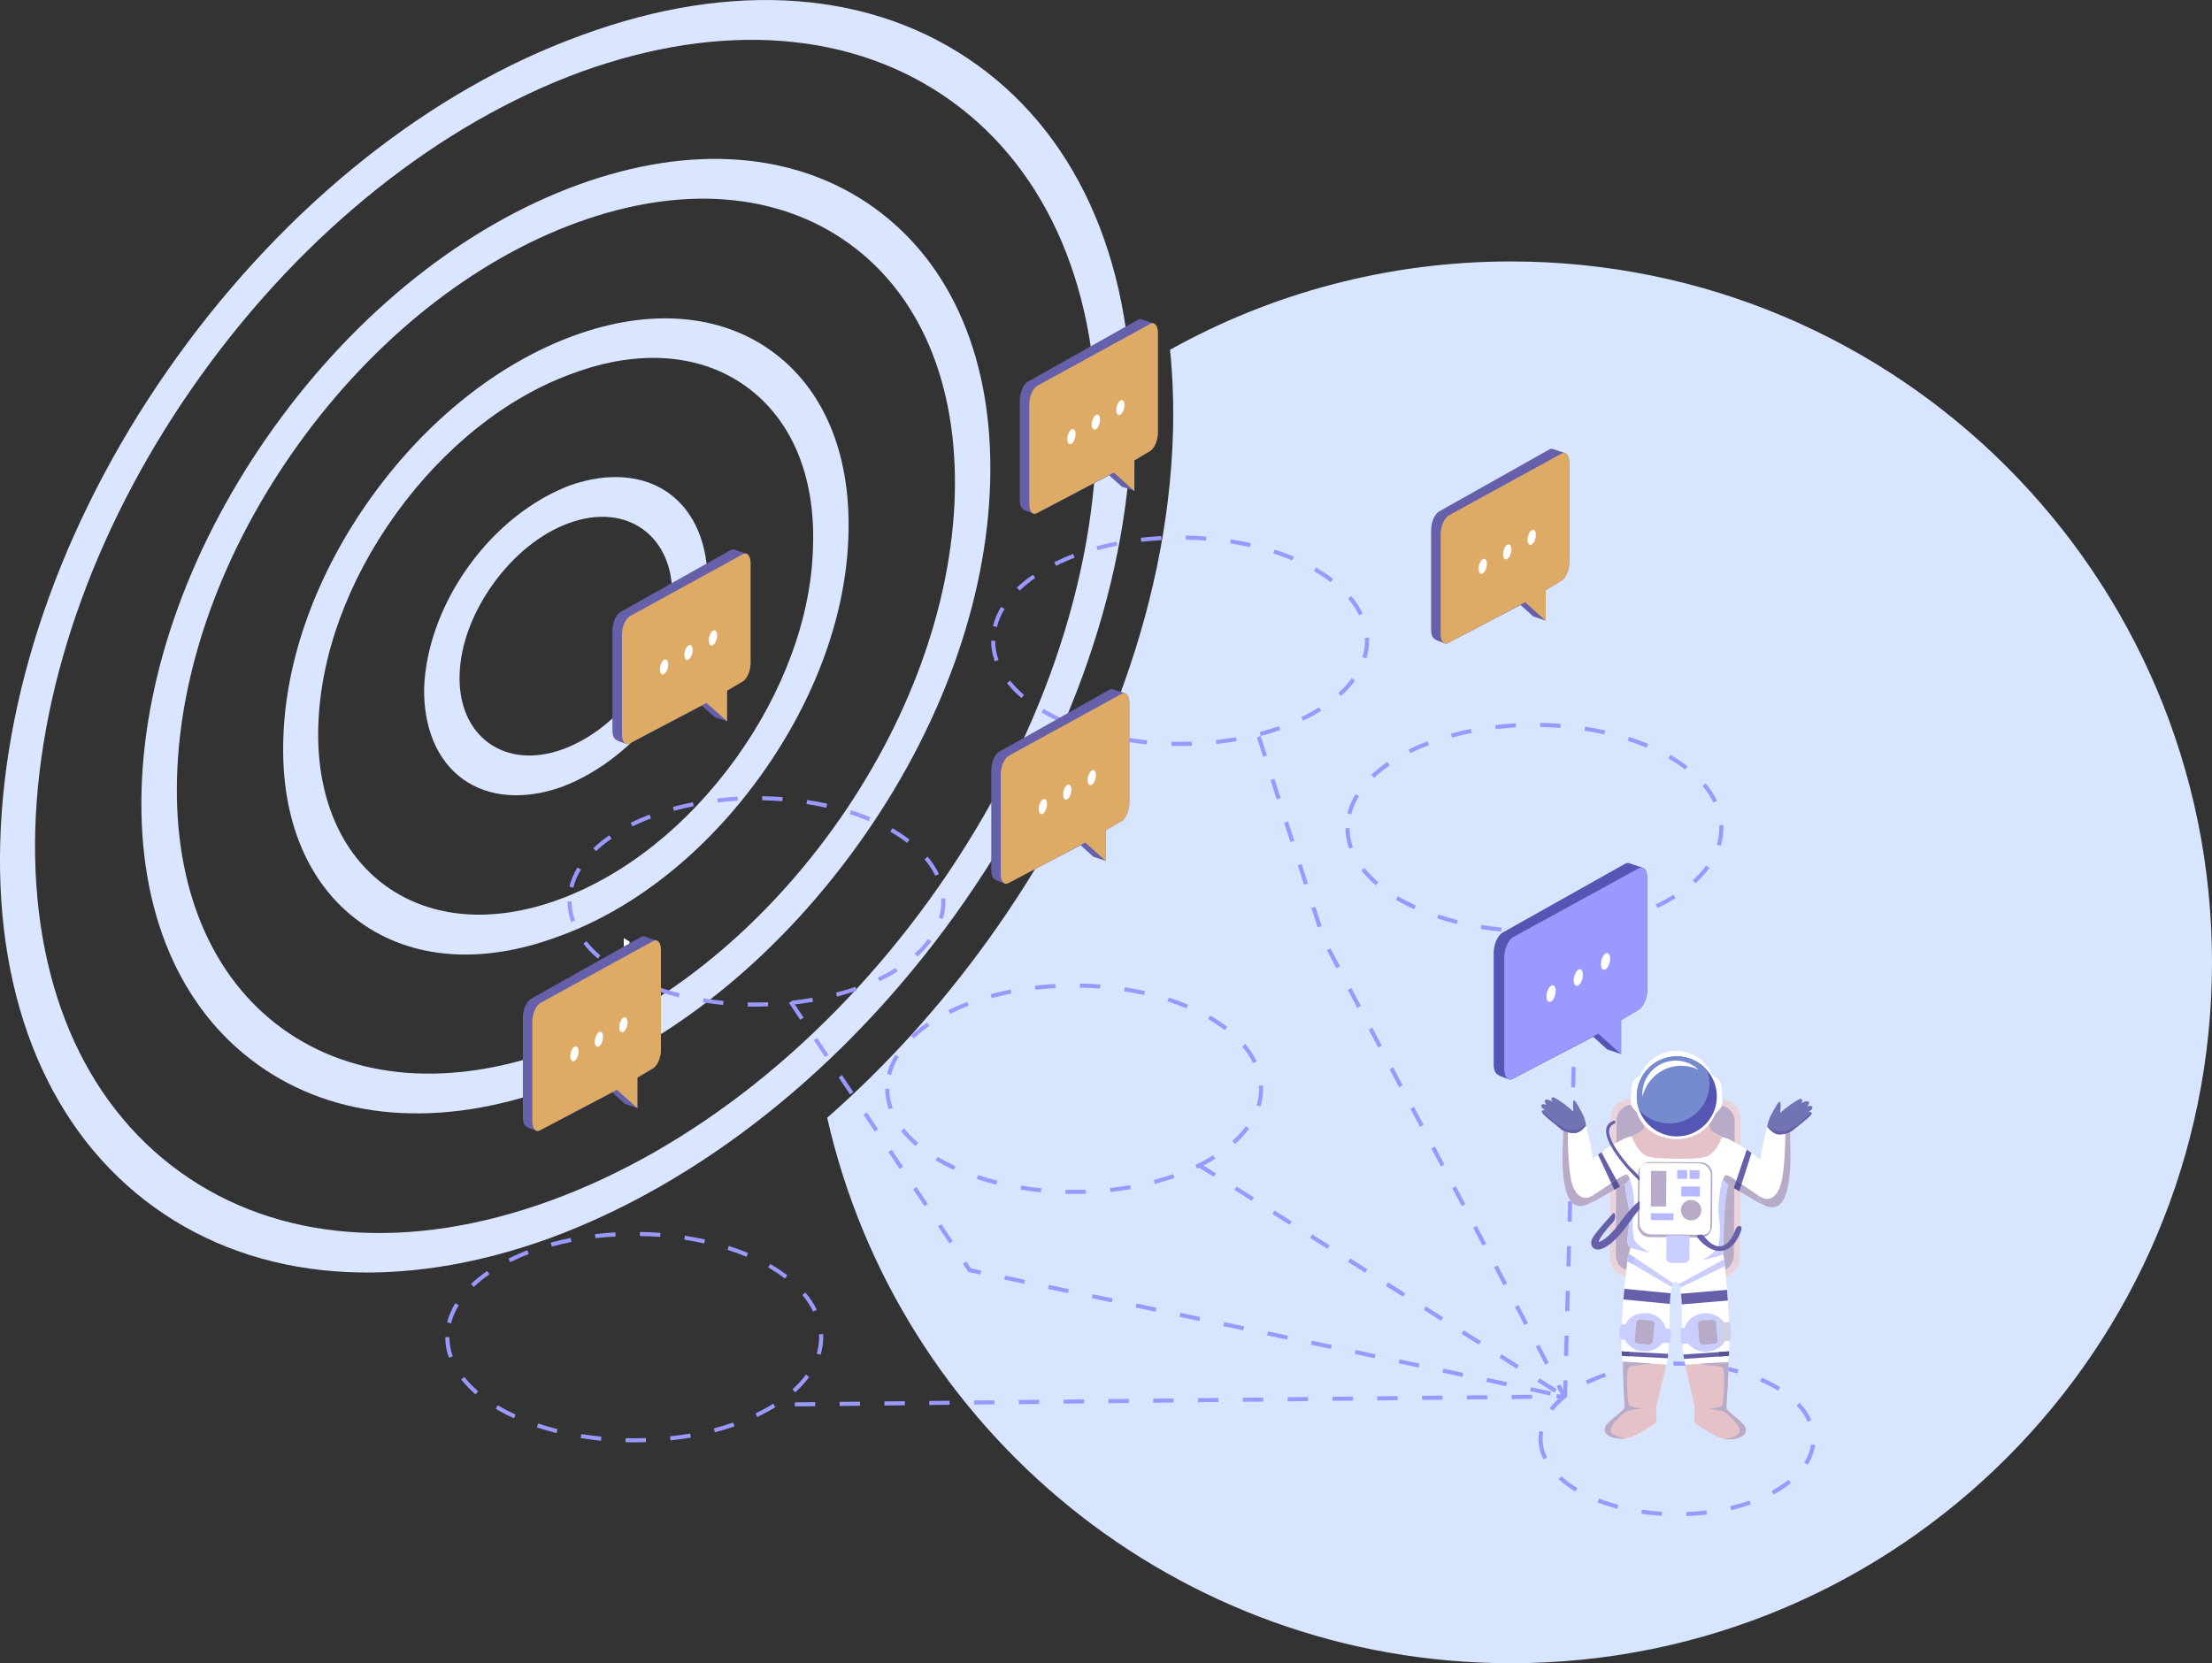 <?xml version="1.0" encoding="UTF-8"?>
<!DOCTYPE svg PUBLIC "-//W3C//DTD SVG 1.1//EN" "http://www.w3.org/Graphics/SVG/1.1/DTD/svg11.dtd">
<!-- Creator: CorelDRAW X7 -->
<svg xmlns="http://www.w3.org/2000/svg" xml:space="preserve" width="100%" height="100%" version="1.1" style="shape-rendering:geometricPrecision; text-rendering:geometricPrecision; image-rendering:optimizeQuality; fill-rule:evenodd; clip-rule:evenodd"
viewBox="0 0 30129 22660"
 xmlns:xlink="http://www.w3.org/1999/xlink">
 <rect x="0" y="0" width="30129" height="22660" fill="#333333" stroke="none"/>
 <defs>
  <style type="text/css">
   <![CDATA[
    .fil10 {fill:#B8ABC7}
    .fil12 {fill:#6560A9}
    .fil19 {fill:#575197}
    .fil15 {fill:#5556B3}
    .fil21 {fill:#7173B3}
    .fil16 {fill:#758BCE}
    .fil17 {fill:#B6B9FF}
    .fil20 {fill:#BDC0FF}
    .fil13 {fill:#CACEFF}
    .fil18 {fill:#CFD0E4}
    .fil0 {fill:#D7E5FF}
    .fil1 {fill:#DAE6FF}
    .fil14 {fill:#E5C2C8}
    .fil9 {fill:#EAD2DA}
    .fil8 {fill:#ECECFF}
    .fil11 {fill:white}
    .fil5 {fill:#DEAB67;fill-rule:nonzero}
    .fil4 {fill:#6560A9;fill-rule:nonzero}
    .fil6 {fill:#5556B3;fill-rule:nonzero}
    .fil2 {fill:#9999FF;fill-rule:nonzero}
    .fil7 {fill:#ECECFF;fill-rule:nonzero}
    .fil3 {fill:white;fill-rule:nonzero}
   ]]>
  </style>
 </defs>
 <g id="Layer_x0020_1">
  <g id="_2565951751936">
   <path class="fil0" d="M20580 3562c5274,0 9549,4275 9549,9549 0,5274 -4275,9549 -9549,9549 -4546,0 -8350,-3177 -9313,-7432 825,-723 1562,-1548 2190,-2420 1436,-1993 2453,-4449 2520,-6927 10,-372 -3,-746 -40,-1116 1374,-766 2958,-1203 4643,-1203z"/>
   <g>
    <g>
     <g id="_2186930193504">
      <path class="fil1" d="M13312 886c-1412,-1017 -3325,-1165 -5383,-409 -2057,743 -4016,2303 -5512,4379 -1496,2077 -2354,4430 -2414,6625 -59,2183 688,3951 2100,4968 1412,1017 3326,1165 5383,421 2057,-756 4017,-2315 5513,-4392 1496,-2077 2354,-4429 2413,-6612 59,-2195 -687,-3963 -2100,-4980zm-5812 15471c-1931,704 -3725,563 -5049,-391 -1324,-954 -2026,-2611 -1971,-4665 62,-2050 868,-4257 2271,-6204 1402,-1948 3240,-3412 5165,-4119 1924,-695 3718,-555 5043,399 1324,954 2026,2611 1976,4656 -55,2054 -862,4261 -2264,6209 -1403,1947 -3241,3411 -5171,4115z"/>
      <path class="fil1" d="M11910 2833c-1061,-764 -2491,-878 -4036,-315 -1544,563 -3010,1732 -4133,3292 -1123,1560 -1768,3320 -1813,4963 -44,1644 517,2964 1578,3728 1060,764 2491,878 4035,315 1545,-562 3010,-1732 4134,-3292 1123,-1559 1768,-3320 1812,-4963 45,-1643 -517,-2964 -1577,-3728zm-4355 11470c-1411,514 -2729,416 -3702,-284 -972,-701 -1483,-1919 -1442,-3421 40,-1502 628,-3121 1658,-4552 1030,-1430 2380,-2500 3791,-3014 1412,-515 2729,-417 3702,284 973,700 1483,1919 1443,3421 -41,1502 -628,3121 -1658,4551 -1031,1431 -2380,2500 -3792,3015z"/>
      <path class="fil1" d="M10507 4781c-703,-507 -1663,-583 -2688,-209 -1026,374 -2003,1149 -2754,2192 -751,1043 -1177,2215 -1206,3306 -36,1100 340,1986 1043,2492 709,511 1663,583 2695,200 1032,-369 2008,-1144 2759,-2187 751,-1043 1177,-2215 1201,-3310 29,-1092 -341,-1974 -1050,-2484zm-2902 7477c-893,325 -1728,260 -2349,-187 -615,-443 -947,-1218 -921,-2168 26,-963 400,-1989 1058,-2903 652,-905 1513,-1593 2412,-1914 899,-334 1739,-266 2354,177 622,448 947,1219 915,2177 -20,955 -400,1989 -1052,2894 -658,914 -1512,1594 -2417,1924z"/>
      <path class="fil1" d="M9111 6720c-352,-254 -835,-287 -1348,-107 -513,194 -1007,583 -1379,1100 -373,517 -586,1110 -607,1658 -9,543 177,991 528,1244 352,253 835,287 1347,106 513,-193 1008,-583 1380,-1100 372,-517 586,-1109 606,-1657 9,-544 -176,-991 -527,-1244zm-1445 3488c-386,140 -743,105 -1007,-84 -264,-190 -410,-518 -399,-929 11,-411 178,-853 458,-1241 279,-388 645,-687 1031,-827 387,-141 744,-106 1008,84 263,190 410,518 399,929 -11,410 -179,853 -458,1240 -273,392 -646,687 -1032,828z"/>
     </g>
    </g>
    <path class="fil2" d="M23069 18613l4 -55c-91,-6 -186,-9 -279,-8l0 56c92,-2 185,1 275,7zm-875 57c88,-18 179,-33 271,-43l-6 -55c-94,10 -187,25 -277,44l12 54zm1471 42l15 -53c-88,-25 -180,-45 -274,-61l-9 54c92,16 182,36 268,60zm-2042 148c78,-38 164,-73 253,-104l-18 -52c-91,31 -179,67 -260,106l25 50zm2595 86l29 -47c-76,-47 -160,-91 -250,-129l-22 51c88,37 169,80 243,125zm-3066 274c51,-66 116,-130 192,-189l-34 -44c-80,62 -148,129 -202,200l44 33zm3470 149l50 -22c-36,-82 -90,-161 -160,-236l-41 38c66,70 117,144 151,220zm-3600 514l50 -24c-40,-83 -61,-169 -61,-255 0,-32 3,-65 9,-97l-55 -9c-6,35 -9,71 -9,106 0,95 22,189 66,279zm3600 72c55,-87 88,-177 101,-269l-55 -7c-12,84 -43,167 -93,246l47 30zm-3165 366l29 -47c-82,-50 -156,-104 -218,-162l-38 41c66,60 142,117 227,168zm2700 40c87,-47 167,-99 236,-155l-35 -43c-66,53 -143,104 -227,149l26 49zm-2130 195l15 -54c-91,-24 -179,-53 -261,-85l-20 52c84,33 174,62 266,87zm1553 19c93,-22 183,-49 269,-79l-19 -52c-83,30 -172,55 -263,77l13 54zm-945 77l3 -55c-92,-6 -184,-16 -273,-29l-9 55c91,14 185,23 279,29zm335 4c94,-4 188,-11 279,-22l-7 -55c-89,11 -181,18 -274,21l2 56z"/>
    <path class="fil2" d="M14983 13468l5 -55c-92,-7 -186,-12 -279,-13l-1 55c92,2 185,6 275,13zm-880 17c90,-11 183,-19 274,-24l-3 -55c-93,5 -186,13 -278,24l7 55zm1480 72l12 -54c-89,-20 -181,-38 -274,-52l-9 55c92,14 183,31 271,51zm-2075 42c87,-23 177,-45 268,-63l-11 -54c-92,18 -184,40 -272,64l15 53zm2652 139l21 -51c-84,-35 -172,-68 -262,-97l-17 53c89,29 175,61 258,95zm-3218 74c80,-40 164,-77 252,-110l-20 -52c-89,34 -175,72 -256,112l24 50zm3741 223l34 -44c-71,-55 -150,-107 -234,-155l-28 48c82,47 159,98 228,151zm-4237 114c63,-60 134,-118 213,-172l-32 -45c-81,55 -154,115 -219,176l38 41zm4621 335l50 -23c-38,-82 -91,-161 -155,-238l-42 36c61,73 111,148 147,225zm-4931 162c21,-84 56,-167 105,-247l-48 -28c-51,84 -89,172 -111,261l54 14zm5033 428c23,-79 36,-160 36,-241 0,-14 -1,-29 -2,-43l-55 3c1,13 1,26 1,40 0,75 -11,151 -33,225l53 16zm-5063 39l53 -18c-31,-86 -46,-174 -46,-262l-56 0c0,94 17,188 49,280zm4718 472c73,-66 137,-136 190,-208l-45 -33c-50,69 -112,136 -183,200l38 41zm-4355 27l37 -42c-73,-62 -136,-127 -189,-195l-44 35c55,70 121,138 196,202zm3838 310c87,-42 170,-87 246,-135l-29 -47c-75,47 -156,91 -241,131l24 51zm-3315 17l23 -50c-86,-40 -168,-83 -243,-128l-28 48c77,46 160,90 248,130zm2737 191c91,-24 181,-51 267,-81l-18 -53c-85,30 -173,57 -263,81l14 53zm-2157 10l14 -54c-90,-22 -179,-48 -264,-77l-18 53c86,29 177,55 268,78zm1553 100c93,-10 186,-23 276,-39l-9 -54c-89,15 -181,28 -273,38l6 55zm-947 4l5 -55c-92,-9 -184,-21 -273,-36l-9 55c90,15 183,27 277,36zm453 22c54,0 107,-1 160,-2l-2 -56c-91,3 -184,4 -276,1l-1 56c39,1 79,1 119,1z"/>
    <path class="fil2" d="M21253 9917l4 -55c-92,-7 -185,-12 -279,-13l-1 55c93,2 185,6 276,13zm-881 17c90,-10 183,-18 275,-23l-3 -56c-93,5 -187,13 -278,24l6 55zm1480 72l12 -54c-89,-20 -182,-38 -274,-52l-9 55c92,14 183,31 271,51zm-2075 43c87,-24 177,-45 268,-63l-10 -55c-93,18 -184,40 -272,64l14 54zm2652 139l21 -52c-83,-35 -172,-67 -262,-96l-17 52c89,29 176,61 258,96zm-3217 73c79,-40 164,-77 251,-110l-19 -52c-90,34 -176,72 -257,112l25 50zm3740 223l34 -44c-71,-54 -150,-106 -234,-155l-28 48c83,47 159,98 228,151zm-4236 114c62,-60 134,-117 212,-171l-32 -46c-80,55 -154,115 -219,177l39 40zm4621 336l50 -24c-39,-82 -91,-161 -155,-237l-43 35c61,73 111,149 148,226zm-4932 161c21,-84 56,-166 105,-246l-47 -29c-52,85 -89,173 -111,262l53 13zm5033 428c24,-79 36,-160 36,-241 0,-14 0,-28 -1,-42l-56 3c1,13 1,26 1,39 0,75 -11,151 -33,225l53 16zm-5062 39l52 -18c-30,-86 -46,-174 -46,-262l-55 0c0,94 16,189 49,280zm4717 472c73,-66 137,-136 190,-208l-45 -33c-50,69 -112,136 -182,200l37 41zm-4354 28l36 -42c-72,-62 -136,-128 -189,-195l-44 34c56,70 122,138 197,203zm3838 309c87,-42 169,-87 246,-135l-30 -47c-74,47 -155,91 -240,132l24 50zm-3316 17l23 -50c-86,-40 -167,-83 -243,-128l-28 48c77,46 160,90 248,130zm2737 191c92,-24 182,-51 268,-81l-18 -52c-85,29 -174,56 -264,80l14 53zm-2156 10l13 -53c-90,-23 -179,-49 -264,-77l-17 52c86,29 176,55 268,78zm1552 100c94,-10 187,-23 277,-39l-10 -54c-89,15 -180,28 -273,38l6 55zm-947 4l5 -55c-92,-9 -184,-21 -273,-36l-9 55c90,15 184,27 277,36zm453 22c54,0 107,0 160,-2l-2 -56c-91,3 -184,4 -275,2l-2 55c40,1 79,1 119,1z"/>
    <path class="fil2" d="M8992 16852l4 -55c-92,-7 -186,-11 -279,-13l-1 56c92,1 185,5 276,12zm-881 17c90,-10 183,-18 274,-23l-3 -56c-93,5 -186,13 -278,24l7 55zm1480 72l12 -54c-89,-20 -181,-37 -274,-52l-9 55c92,14 183,31 271,51zm-2075 43c87,-24 177,-45 268,-63l-11 -55c-92,18 -184,40 -272,64l15 54zm2652 139l21 -51c-84,-36 -172,-68 -262,-97l-17 53c89,28 175,60 258,95zm-3218 73c80,-40 164,-77 252,-110l-20 -52c-89,34 -175,72 -256,112l24 50zm3741 223l34 -43c-71,-55 -150,-107 -234,-156l-28 48c82,47 159,98 228,151zm-4237 114c63,-60 134,-117 213,-171l-32 -46c-81,56 -154,115 -219,177l38 40zm4621 336l51 -24c-39,-81 -92,-161 -156,-237l-42 35c61,73 111,149 147,226zm-4931 161c21,-83 56,-166 105,-246l-48 -29c-51,85 -89,173 -111,262l54 13zm5033 428c24,-79 36,-160 36,-241 0,-14 -1,-28 -1,-42l-56 3c1,13 1,26 1,39 0,75 -11,151 -33,225l53 16zm-5063 40l53 -19c-31,-86 -46,-174 -46,-262l-56 0c0,94 17,189 49,281zm4718 472c73,-67 137,-137 190,-209l-45 -33c-50,69 -112,136 -183,200l38 42zm-4355 27l37 -42c-73,-62 -136,-128 -189,-195l-44 34c56,70 122,138 196,203zm3838 309c87,-42 170,-87 246,-134l-29 -48c-74,47 -155,91 -240,132l23 50zm-3315 17l23 -50c-86,-40 -168,-83 -243,-128l-28 48c77,46 160,90 248,130zm2737 191c91,-23 181,-51 268,-81l-19 -52c-85,29 -173,56 -263,80l14 53zm-2156 11l13 -54c-90,-23 -179,-49 -264,-77l-18 52c87,29 177,56 269,79zm1552 99c93,-10 186,-23 277,-38l-10 -55c-89,15 -181,28 -273,38l6 55zm-947 5l5 -56c-92,-9 -184,-21 -273,-35l-9 54c90,15 183,27 277,37zm453 22c54,0 107,-1 160,-3l-2 -56c-91,4 -184,4 -276,2l-1 55c39,1 79,2 119,2z"/>
    <path class="fil2" d="M10656 10916l4 -56c-91,-7 -185,-11 -278,-12l-1 55c92,2 185,6 275,13zm-881 17c91,-11 183,-19 275,-24l-3 -55c-93,5 -187,13 -278,24l6 55zm1480 72l12 -55c-89,-20 -181,-37 -274,-51l-8 55c91,14 182,31 270,51zm-2075 42c87,-24 178,-45 269,-63l-11 -54c-93,18 -184,40 -272,64l14 53zm2652 139l22 -51c-84,-35 -172,-68 -263,-97l-17 53c89,29 176,61 258,95zm-3217 73c79,-39 164,-76 252,-110l-20 -51c-90,34 -176,71 -257,112l25 49zm3740 224l34 -44c-71,-54 -149,-107 -234,-155l-28 48c83,47 159,98 228,151zm-4236 113c62,-59 134,-117 212,-171l-32 -45c-80,55 -154,115 -219,176l39 40zm4621 336l50 -24c-39,-81 -91,-161 -155,-237l-43 36c61,72 111,148 148,225zm-4931 162c20,-84 56,-167 104,-247l-47 -29c-52,85 -89,173 -111,262l54 14zm5032 427c24,-79 36,-160 36,-240 0,-15 0,-29 -1,-43l-55 3c0,13 1,26 1,40 0,75 -12,151 -34,224l53 16zm-5062 40l52 -18c-30,-86 -46,-174 -46,-262l-55 0c0,94 16,188 49,280zm4717 472c74,-66 138,-137 190,-209l-44 -32c-51,69 -112,136 -183,200l37 41zm-4354 27l36 -42c-72,-62 -136,-127 -189,-195l-43 34c55,71 121,139 196,203zm3838 309c87,-41 170,-86 246,-134l-29 -47c-75,47 -156,91 -241,131l24 50zm-3316 18l23 -51c-85,-39 -167,-82 -242,-127l-29 47c77,47 160,91 248,131zm2737 191c92,-24 182,-51 268,-81l-18 -53c-85,30 -174,57 -264,80l14 54zm-2156 10l14 -54c-91,-22 -180,-48 -265,-77l-17 53c86,29 176,55 268,78zm1553 100c93,-10 186,-23 276,-39l-10 -55c-88,16 -180,29 -272,39l6 55zm-948 4l5 -55c-92,-9 -184,-21 -273,-36l-9 55c91,15 184,27 277,36zm453 22c54,0 107,-1 160,-3l-1 -55c-92,3 -185,3 -276,1l-2 56c40,1 79,1 119,1z"/>
    <path class="fil2" d="M16426 7365l4 -55c-91,-7 -185,-12 -278,-13l-1 55c92,2 185,6 275,13zm-881 17c91,-10 183,-18 275,-23l-3 -56c-93,5 -187,13 -278,24l6 55zm1480 72l13 -54c-90,-20 -182,-38 -275,-52l-8 55c91,14 182,31 270,51zm-2075 42c87,-23 177,-45 268,-63l-10 -54c-93,18 -184,40 -272,64l14 53zm2652 140l22 -52c-84,-35 -172,-67 -263,-96l-17 52c89,29 176,61 258,96zm-3217 73c79,-40 164,-77 252,-110l-20 -52c-90,34 -176,72 -257,112l25 50zm3740 223l34 -44c-71,-54 -150,-107 -234,-155l-28 48c83,47 159,98 228,151zm-4236 114c62,-60 134,-118 212,-172l-31 -45c-81,55 -155,115 -220,176l39 41zm4621 336l50 -24c-39,-82 -91,-161 -155,-238l-42 36c60,73 110,149 147,226zm-4931 161c20,-84 55,-166 104,-246l-47 -29c-52,84 -89,173 -111,261l54 14zm5032 428c24,-79 36,-160 36,-241 0,-14 0,-28 -1,-42l-55 2c0,14 1,27 1,40 0,75 -12,151 -34,225l53 16zm-5062 39l52 -18c-30,-86 -46,-174 -46,-262l-55 0c0,94 16,189 49,280zm4717 472c73,-66 138,-136 190,-208l-44 -33c-51,69 -112,136 -183,200l37 41zm-4354 28l36 -42c-72,-63 -136,-128 -189,-196l-43 35c55,70 121,138 196,203zm3838 309c87,-42 170,-87 246,-135l-30 -47c-74,47 -155,91 -240,132l24 50zm-3316 17l23 -50c-85,-40 -167,-83 -242,-128l-29 48c77,46 161,90 248,130zm2738 191c91,-24 181,-51 267,-81l-18 -52c-85,29 -173,56 -264,80l15 53zm-2157 10l14 -53c-91,-23 -180,-49 -265,-77l-17 52c86,29 176,55 268,78zm1552 100c93,-10 186,-23 277,-39l-10 -54c-89,15 -181,28 -273,38l6 55zm-947 4l6 -55c-92,-9 -184,-21 -274,-36l-9 55c91,15 184,27 277,36zm453 22c54,0 108,-1 160,-2l-2 -56c-91,3 -184,4 -275,1l-2 56c40,1 80,1 119,1z"/>
    <path class="fil3" d="M8496 13050l0 -269 78 46 0 268 -1 0c1,46 17,79 43,94l-78 -45c-26,-16 -42,-48 -43,-95l1 1z"/>
    <path class="fil4" d="M13998 5201l1499 -843c20,-12 38,-13 54,-7 2,1 3,1 5,2 2,0 4,1 5,2 2,0 4,1 6,2 2,0 4,1 5,1 2,1 4,1 6,2 1,1 3,1 5,2 2,0 4,1 5,2 2,0 4,1 6,1 2,1 3,2 5,2 2,1 4,1 6,2 1,1 3,1 5,2 2,0 4,1 5,2 2,0 4,1 6,1 2,1 3,2 5,2 2,1 4,1 5,2 2,1 4,1 6,2 2,0 4,1 5,2 2,0 4,1 6,1 2,1 3,2 5,2 2,1 4,1 5,2 2,1 4,1 6,2 2,0 3,1 5,2 2,0 4,1 6,1 1,1 3,1 5,2 2,1 4,1 5,2 2,0 4,1 6,2 2,0 3,1 5,2 2,0 4,1 6,1 1,1 3,1 5,2 2,1 4,1 5,2 35,10 59,58 59,130l0 1363c0,102 -48,213 -107,248l-213 126 0 418 -5 -5 0 3 -6 -5 0 3 -5 -5 0 3 -5 -5 0 3 -6 -4 0 3 -5 -5 0 3 -6 -5 0 3 -5 -5 0 3 -5 -5 0 3 -6 -4 0 3 -5 -5 0 3 -6 -5 0 3 -5 -5 0 3 -5 -5 0 3 -6 -4 0 3 -5 -5 0 3 -5 -5 0 3 -6 -5 0 3 -5 -5 0 3 -6 -4 0 3 -5 -5 0 3 -5 -5 0 3 -6 -5 0 3 -5 -5 0 3 -6 -4 0 3 -5 -5 0 3 -5 -5 0 3 -6 -5 0 3 -5 -5 0 3 -6 -4 0 3 -5 -5 0 3 -176 -158 -981 514c-19,11 -37,13 -53,6 -2,0 -4,-1 -5,-1 -2,-1 -4,-1 -6,-2 -107,-43 -172,-41 -172,-180l0 -1364c0,-102 48,-213 107,-248z"/>
    <path class="fil5" d="M14127 5257l1537 -843c59,-35 107,19 107,121l0 1363c0,102 -48,213 -107,248l-213 126 0 418 -280 -252 -1044 551c-59,36 -107,-19 -107,-120l0 -1364c0,-102 48,-213 107,-248z"/>
    <path class="fil3" d="M15204 5587c0,53 25,82 56,63 31,-18 56,-76 56,-130 0,-53 -25,-82 -56,-63 -31,18 -56,76 -56,130z"/>
    <path class="fil3" d="M14870 5784c0,54 26,82 57,64 31,-19 56,-77 56,-130 0,-54 -25,-82 -56,-64 -31,18 -57,77 -57,130z"/>
    <path class="fil3" d="M14537 5982c0,53 25,82 57,63 31,-18 56,-76 56,-130 0,-53 -25,-82 -56,-64 -32,19 -57,77 -57,131z"/>
    <path class="fil4" d="M8449 8339l1500 -843c19,-12 38,-13 53,-7 2,0 4,1 6,2 2,0 3,1 5,2 2,0 4,1 5,1 2,1 4,1 6,2 2,1 3,1 5,2 2,0 4,1 6,2 2,0 3,1 5,2 2,0 4,1 5,1 2,1 4,1 6,2 2,1 3,1 5,2 2,0 4,1 6,2 1,0 3,1 5,2 2,0 4,1 5,1 2,1 4,1 6,2 2,1 3,1 5,2 2,0 4,1 6,2 1,0 3,1 5,2 2,0 4,1 5,1 2,1 4,1 6,2 2,1 3,1 5,2 2,0 4,1 5,2 2,0 4,1 6,1 2,1 3,2 5,2 2,1 4,1 6,2 1,1 3,1 5,2 2,0 4,1 5,2 2,0 4,1 6,1 2,1 3,2 5,2 2,1 4,1 6,2 1,1 3,1 5,2 35,9 59,57 59,129l0 1364c0,102 -48,213 -107,248l-213 126 0 418 -6 -5 0 3 -5 -5 0 3 -5 -5 0 3 -6 -5 0 3 -5 -5 0 4 -6 -5 0 3 -5 -5 0 3 -5 -5 0 3 -6 -5 0 3 -5 -5 0 4 -6 -5 0 3 -5 -5 0 3 -5 -5 0 3 -6 -5 0 3 -5 -5 0 4 -5 -5 0 3 -6 -5 0 3 -5 -5 0 3 -6 -5 0 3 -5 -4 0 3 -5 -5 0 3 -6 -5 0 3 -5 -5 0 3 -6 -5 0 3 -5 -4 0 3 -5 -5 0 3 -6 -5 0 3 -5 -5 0 3 -6 -5 0 3 -5 -4 0 3 -5 -5 0 3 -176 -158 -981 513c-19,12 -38,14 -53,7 -2,0 -4,-1 -6,-1 -2,-1 -3,-2 -5,-2 -107,-43 -173,-42 -173,-180l0 -1364c0,-102 48,-213 107,-248z"/>
    <path class="fil5" d="M8579 8395l1537 -843c59,-35 107,19 107,120l0 1364c0,102 -48,213 -107,248l-213 126 0 417 -280 -251 -1044 551c-59,35 -107,-19 -107,-120l0 -1364c0,-102 48,-213 107,-248z"/>
    <path class="fil3" d="M9655 8725c0,53 25,82 56,63 32,-18 57,-76 57,-130 0,-53 -25,-82 -57,-64 -31,19 -56,77 -56,131z"/>
    <path class="fil3" d="M9322 8922c0,54 25,82 56,64 31,-19 57,-77 57,-131 0,-53 -26,-81 -57,-63 -31,18 -56,77 -56,130z"/>
    <path class="fil3" d="M8989 9120c0,53 25,82 56,63 31,-18 56,-77 56,-130 0,-54 -25,-82 -56,-64 -31,19 -56,77 -56,131z"/>
    <path class="fil4" d="M19600 6969l1500 -844c20,-11 38,-13 54,-7 1,1 3,1 5,2 2,1 3,1 5,2 2,1 4,1 6,2 1,0 3,1 5,2 2,0 4,1 5,1 2,1 4,1 6,2 2,1 3,1 5,2 2,0 4,1 6,2 1,0 3,1 5,2 2,0 4,1 5,1 2,1 4,1 6,2 2,1 3,1 5,2 2,0 4,1 6,2 1,0 3,1 5,2 2,0 4,1 5,1 2,1 4,1 6,2 2,1 3,1 5,2 2,0 4,1 5,2 2,0 4,1 6,2 2,0 3,1 5,1 2,1 4,1 6,2 1,1 3,1 5,2 2,0 4,1 5,2 2,0 4,1 6,2 2,0 3,1 5,1 2,1 4,1 6,2 1,1 3,1 5,2 2,0 4,1 5,2 2,0 4,1 6,1 2,1 3,2 5,2 35,10 59,58 59,130l0 1364c0,101 -48,212 -107,247l-213 127 0 417 -6 -5 0 3 -5 -5 0 3 -5 -5 0 3 -6 -4 0 3 -5 -5 0 3 -5 -5 0 3 -6 -5 0 3 -5 -5 0 4 -6 -5 0 3 -5 -5 0 3 -5 -5 0 3 -6 -5 0 3 -5 -5 0 4 -6 -5 0 3 -5 -5 0 3 -5 -5 0 3 -6 -5 0 3 -5 -4 0 3 -5 -5 0 3 -6 -5 0 3 -5 -5 0 3 -6 -5 0 3 -5 -4 0 3 -5 -5 0 3 -6 -5 0 3 -5 -5 0 3 -6 -5 0 3 -5 -4 0 3 -5 -5 0 3 -6 -5 0 3 -5 -5 0 3 -176 -158 -981 514c-19,11 -37,13 -53,7 -2,-1 -4,-1 -6,-2 -1,-1 -3,-1 -5,-2 -107,-43 -173,-41 -173,-180l0 -1363c0,-102 48,-213 107,-248z"/>
    <path class="fil5" d="M19730 7024l1537 -843c59,-35 107,19 107,121l0 1364c0,101 -48,212 -107,247l-213 127 0 417 -280 -252 -1044 552c-59,35 -107,-19 -107,-121l0 -1364c0,-102 48,-212 107,-248z"/>
    <path class="fil3" d="M20806 7354c0,54 26,82 57,64 31,-19 56,-77 56,-131 0,-53 -25,-82 -56,-63 -31,18 -57,77 -57,130z"/>
    <path class="fil3" d="M20473 7552c0,53 25,82 56,63 32,-18 57,-77 57,-130 0,-54 -25,-82 -57,-64 -31,19 -56,77 -56,131z"/>
    <path class="fil3" d="M20140 7749c0,53 25,82 56,64 31,-19 57,-77 57,-131 0,-53 -26,-82 -57,-63 -31,18 -56,77 -56,130z"/>
    <path class="fil4" d="M13609 10242l1499 -843c20,-12 38,-14 54,-7 1,0 3,1 5,2 2,0 4,1 5,1 2,1 4,1 6,2 2,1 3,1 5,2 2,0 4,1 5,2 2,0 4,1 6,2 2,0 4,1 5,1 2,1 4,1 6,2 2,1 3,1 5,2 2,0 4,1 5,2 2,0 4,1 6,2 2,0 3,1 5,1 2,1 4,1 6,2 1,1 3,1 5,2 2,0 4,1 5,2 2,0 4,1 6,2 2,0 3,1 5,1 2,1 4,1 6,2 1,1 3,1 5,2 2,0 4,1 5,2 2,0 4,1 6,1 2,1 3,2 5,2 2,1 4,1 5,2 2,1 4,1 6,2 2,0 3,1 5,2 2,0 4,1 6,1 1,1 3,2 5,2 2,1 4,1 5,2 2,1 4,1 6,2 2,0 3,1 5,2 35,9 59,57 59,129l0 1364c0,102 -48,213 -107,248l-213 126 0 417 -5 -5 0 3 -6 -4 0 3 -5 -5 0 3 -6 -5 0 3 -5 -5 0 3 -5 -5 0 3 -6 -4 0 3 -5 -5 0 3 -6 -5 0 3 -5 -5 0 3 -5 -5 0 3 -6 -4 0 3 -5 -5 0 3 -5 -5 0 3 -6 -5 0 3 -5 -5 0 4 -6 -5 0 3 -5 -5 0 3 -5 -5 0 3 -6 -5 0 3 -5 -4 0 3 -6 -5 0 3 -5 -5 0 3 -5 -5 0 3 -6 -5 0 3 -5 -4 0 3 -5 -5 0 3 -6 -5 0 3 -5 -5 0 3 -6 -5 0 3 -5 -4 0 3 -176 -159 -981 514c-19,12 -37,13 -53,7 -2,0 -4,-1 -6,-2 -1,0 -3,-1 -5,-2 -107,-43 -172,-41 -172,-179l0 -1364c0,-102 47,-213 107,-248z"/>
    <path class="fil5" d="M13738 10298l1537 -844c59,-35 107,19 107,121l0 1364c0,102 -48,213 -107,248l-213 126 0 417 -280 -251 -1044 551c-59,35 -107,-19 -107,-121l0 -1363c0,-102 48,-213 107,-248z"/>
    <path class="fil3" d="M14814 10627c0,54 26,82 57,64 31,-18 56,-77 56,-130 0,-54 -25,-82 -56,-64 -31,19 -57,77 -57,130z"/>
    <path class="fil3" d="M14481 10825c0,53 25,82 57,63 31,-18 56,-76 56,-130 0,-53 -25,-82 -56,-63 -32,18 -57,76 -57,130z"/>
    <path class="fil3" d="M14148 11022c0,54 25,82 56,64 31,-19 57,-77 57,-130 0,-54 -26,-82 -57,-64 -31,19 -56,77 -56,130z"/>
    <path class="fil4" d="M7229 13610l1499 -843c20,-12 38,-14 54,-7 2,0 3,1 5,1 2,1 4,2 6,2 1,1 3,1 5,2 2,1 4,1 5,2 2,0 4,1 6,2 2,0 3,1 5,1 2,1 4,2 5,2 2,1 4,1 6,2 2,1 3,1 5,2 2,0 4,1 6,2 1,0 3,1 5,1 2,1 4,2 5,2 2,1 4,1 6,2 2,1 3,1 5,2 2,0 4,1 6,2 1,0 3,1 5,1 2,1 4,2 5,2 2,1 4,1 6,2 2,1 3,1 5,2 2,0 4,1 6,2 1,0 3,1 5,1 2,1 3,2 5,2 2,1 4,1 6,2 1,1 3,1 5,2 2,0 4,1 5,2 2,0 4,1 6,1 2,1 3,1 5,2 2,1 4,1 6,2 1,0 3,1 5,2 2,0 4,1 5,2 35,9 59,57 59,129l0 1364c0,102 -48,213 -107,248l-213 126 0 417 -5 -5 0 3 -6 -4 0 3 -5 -5 0 3 -5 -5 0 3 -6 -5 0 3 -5 -5 0 3 -6 -4 0 3 -5 -5 0 3 -5 -5 0 3 -6 -5 0 3 -5 -5 0 3 -6 -4 0 3 -5 -5 0 3 -5 -5 0 3 -6 -5 0 3 -5 -5 0 3 -5 -4 0 3 -6 -5 0 3 -5 -5 0 3 -6 -5 0 3 -5 -5 0 3 -5 -4 0 3 -6 -5 0 3 -5 -5 0 3 -6 -5 0 3 -5 -5 0 3 -5 -4 0 3 -6 -5 0 3 -5 -5 0 3 -5 -5 0 3 -6 -5 0 3 -176 -158 -981 514c-19,12 -37,13 -53,7 -2,0 -4,-1 -5,-2 -2,0 -4,-1 -6,-2 -107,-43 -172,-41 -172,-179l0 -1364c0,-102 48,-213 107,-248z"/>
    <path class="fil5" d="M7358 13666l1537 -844c59,-35 107,19 107,121l0 1364c0,102 -48,213 -107,248l-213 126 0 417 -280 -251 -1044 551c-59,35 -107,-19 -107,-121l0 -1363c0,-102 48,-213 107,-248z"/>
    <path class="fil3" d="M8435 13995c0,54 25,82 56,64 31,-19 56,-77 56,-130 0,-54 -25,-82 -56,-64 -31,19 -56,77 -56,130z"/>
    <path class="fil3" d="M8101 14193c0,53 26,82 57,63 31,-18 56,-76 56,-130 0,-53 -25,-82 -56,-63 -31,18 -57,76 -57,130z"/>
    <path class="fil3" d="M7768 14390c0,54 25,82 57,64 31,-19 56,-77 56,-130 0,-54 -25,-82 -56,-64 -32,18 -57,77 -57,130z"/>
    <path class="fil2" d="M10900 13894l46 -30 -154 -231 -46 31 154 230zm338 508l46 -30 -154 -231 -46 30 154 231zm339 508l46 -31 -154 -231 -46 31 154 231zm338 508l46 -31 -154 -231 -46 31 154 231zm339 508l46 -31 -154 -231 -46 31 154 231zm4279 108l30 -47 -219 -138 -30 47 219 138zm516 327l29 -47 -234 -148 -30 46 235 149zm-4457 72l46 -30 -154 -231 -46 31 154 230zm4972 254l30 -46 -234 -149 -30 47 234 148zm-4633 254l46 -31 -154 -230 -46 30 154 231zm5149 73l30 -47 -235 -148 -30 47 235 148zm515 326l30 -46 -234 -149 -30 47 234 148zm-5243 24l12 -54 -141 -30 -61 -93 -47 31 75 112 162 34zm597 127l12 -54 -272 -58 -11 54 271 58zm597 127l12 -55 -272 -57 -11 54 271 58zm4565 49l30 -47 -235 -148 -29 47 234 148zm-3968 78l12 -55 -272 -57 -11 54 271 58zm597 126l11 -54 -271 -58 -11 55 271 57zm3887 123l29 -47 -234 -149 -30 47 235 149zm-3290 4l11 -54 -271 -58 -11 54 271 58zm597 127l12 -54 -272 -58 -11 54 271 58zm597 126l12 -54 -272 -57 -11 54 271 57zm2611 69l30 -47 -235 -148 -29 47 234 148zm-2014 58l11 -54 -271 -58 -11 55 271 57zm597 127l11 -54 -271 -58 -11 54 271 58zm597 127l11 -54 -271 -58 -11 54 271 58zm1336 15l29 -47 -234 -149 -30 47 235 149zm-739 112l11 -55 -271 -57 -11 54 271 58zm597 126l11 -54 -271 -58 -11 55 271 57zm657 88l30 -47 -234 -148 -30 47 234 148zm-60 39l11 -54 -271 -58 -12 54 272 58z"/>
    <path class="fil2" d="M17204 10310l53 -17 -85 -264 -53 16 85 265zm186 581l53 -17 -85 -264 -53 17 85 264zm186 581l53 -17 -85 -264 -53 17 85 264zm186 581l53 -16 -85 -265 -53 17 85 264zm186 582l53 -17 -85 -264 -53 16 85 265zm255 557l49 -26 -129 -245 -49 26 129 245zm284 540l49 -26 -129 -245 -49 26 129 245zm285 540l49 -26 -129 -245 -49 26 129 245zm284 540l49 -26 -129 -245 -49 26 129 245zm285 540l49 -26 -130 -245 -49 26 130 245zm284 540l49 -26 -129 -245 -49 26 129 245zm285 540l49 -26 -130 -245 -49 26 130 245zm284 540l49 -26 -129 -245 -49 26 129 245zm284 540l50 -26 -130 -245 -49 25 129 246zm285 540l49 -26 -129 -246 -49 26 129 246zm284 540l49 -26 -129 -246 -49 26 129 246zm154 462l103 -1 16 -25 11 -17 -79 -151 -49 26 58 112 -61 0 1 56zm-610 6l277 -3 0 -55 -278 3 1 55zm-611 6l278 -2 -1 -56 -277 3 0 55zm-610 7l278 -3 -1 -56 -277 3 0 56zm-610 6l277 -3 0 -55 -278 3 1 55zm-610 6l277 -3 0 -55 -278 3 1 55zm-611 7l278 -3 -1 -56 -277 3 0 56zm-610 6l278 -3 -1 -55 -277 3 0 55zm-610 6l277 -3 0 -55 -278 3 1 55zm-610 7l277 -3 0 -56 -278 3 1 56zm-611 6l278 -3 -1 -55 -277 2 0 56zm-610 6l278 -3 -1 -55 -277 3 0 55zm-610 7l277 -3 0 -56 -278 3 1 56zm-610 6l277 -3 -1 -55 -277 2 1 56zm-611 6l278 -3 -1 -55 -277 3 0 55zm-610 7l278 -3 -1 -56 -277 3 0 56zm-610 6l277 -3 0 -55 -278 2 1 56zm-610 6l277 -3 -1 -55 -277 3 1 55z"/>
    <path class="fil2" d="M21503 12984l8 -278 -56 -1 -7 277 55 2zm-16 610l8 -278 -56 -1 -7 277 55 2zm-16 610l8 -278 -56 -1 -7 277 55 2zm-16 610l7 -277 -55 -2 -7 277 55 2zm-16 610l7 -277 -55 -2 -7 278 55 1zm-16 610l7 -277 -55 -2 -7 278 55 1zm-16 610l7 -277 -55 -2 -7 278 55 1zm-16 610l7 -277 -55 -2 -8 278 56 1zm-16 610l7 -277 -55 -1 -8 277 56 1zm-16 610l7 -277 -55 -1 -8 277 56 1zm-15 557l6 -224 -55 -1 -6 224 55 1z"/>
    <path class="fil6" d="M20464 12707l1669 -938c21,-13 42,-15 59,-8 2,0 4,1 6,2 2,0 4,1 6,2 2,0 4,1 6,2 2,0 4,1 6,2 2,0 4,1 6,2 2,0 4,1 6,2 2,0 4,1 6,2 2,0 4,1 6,2 2,0 4,1 6,2 2,0 4,1 6,2 2,0 4,1 6,2 2,0 4,1 6,2 2,0 4,1 6,2 2,0 4,1 6,2 2,0 4,1 6,2 2,0 4,1 6,2 2,0 4,1 6,2 2,0 4,1 6,2 2,0 4,1 6,2 2,0 4,1 6,2 2,0 4,1 6,2 2,0 4,1 6,2 2,0 4,1 6,2 2,0 4,1 6,2 2,0 4,1 6,2 2,0 4,1 6,2 2,0 4,1 6,2 2,0 4,1 6,2 2,0 4,1 6,2 2,0 4,1 6,2 39,11 66,64 66,144l0 1517c0,114 -54,237 -120,276l-237 141 0 464 -6 -6 0 4 -6 -6 0 4 -6 -6 0 4 -6 -6 0 4 -6 -6 0 4 -6 -6 0 4 -6 -6 0 4 -6 -6 0 4 -6 -6 0 4 -6 -6 0 4 -6 -6 0 4 -6 -6 0 4 -6 -6 0 4 -6 -6 0 4 -6 -6 0 4 -6 -6 0 4 -6 -6 0 4 -6 -6 0 4 -6 -6 0 4 -6 -6 0 4 -6 -6 0 4 -6 -6 0 4 -6 -6 0 4 -6 -6 0 4 -6 -6 0 4 -6 -6 0 4 -6 -6 0 4 -6 -6 0 4 -6 -6 0 4 -6 -6 0 4 -6 -6 0 4 -195 -176 -1092 571c-21,13 -42,15 -59,8 -2,0 -4,-1 -6,-2 -2,0 -4,-1 -6,-2 -119,-48 -192,-46 -192,-200l0 -1517c0,-114 53,-237 119,-276z"/>
    <path class="fil2" d="M20608 12769l1710 -938c66,-39 120,21 120,134l0 1517c0,114 -54,237 -120,276l-237 141 0 464 -311 -280 -1162 613c-65,39 -119,-21 -119,-134l0 -1517c0,-114 54,-237 119,-276z"/>
    <path class="fil3" d="M21806 13136c0,59 28,91 62,70 35,-20 63,-85 63,-144 0,-60 -28,-92 -63,-71 -34,20 -62,85 -62,145z"/>
    <path class="fil3" d="M21435 13356c0,59 28,91 63,70 34,-20 62,-85 62,-145 0,-59 -28,-91 -62,-70 -35,20 -63,85 -63,145z"/>
    <path class="fil3" d="M21064 13575c0,60 28,91 63,71 35,-21 63,-85 63,-145 0,-60 -28,-91 -63,-71 -35,21 -63,86 -63,145z"/>
    <polygon class="fil7" points="22878,15079 22885,14937 22424,15058 22367,15207 "/>
    <g>
     <path class="fil7" d="M21999 19504c1,27 -18,49 -43,50 -24,0 -45,-21 -45,-47 -1,-27 18,-49 43,-50 24,-1 45,21 45,47z"/>
     <path class="fil7" d="M22074 18218c1,36 29,64 62,64 33,-1 59,-31 58,-68 -1,-36 -29,-64 -62,-63 -33,1 -59,31 -58,67z"/>
     <path class="fil7" d="M22392 14942c1,35 -24,64 -56,65 -32,1 -59,-27 -60,-62 -1,-35 24,-64 56,-65 32,-1 59,27 60,62z"/>
     <path class="fil8" d="M23094 15495c15,0 28,-12 28,-28 0,-15 -13,-28 -28,-28 -15,0 -28,12 -28,28 0,15 12,28 28,28z"/>
     <path class="fil9" d="M22210 14970l1230 8c149,0 269,123 268,271l-11 1888c-1,148 -123,269 -272,268l-1230 -8c-149,0 -269,-123 -268,-271l12 -1888c0,-148 123,-269 271,-268z"/>
     <path class="fil10" d="M22239 15051l1171 7c120,1 218,100 217,220l-11 1829c-1,120 -100,218 -220,217l-1171 -7c-120,-1 -218,-100 -217,-220l11 -1829c1,-120 100,-218 220,-217z"/>
     <path class="fil11" d="M22334 16611c-12,89 -131,375 -159,515 -25,125 -168,1426 -36,1474 53,20 524,105 551,16 105,-342 -11,-1149 136,-1152 110,-1 70,465 90,838 6,116 18,223 42,304 26,90 497,10 551,-9 111,-39 -9,-1363 -28,-1463 -26,-141 -142,-428 -152,-517l-498 63 -497 -69z"/>
     <path class="fil12" d="M22897 17626c5,43 7,92 9,145l628 -52c-4,-50 -7,-99 -11,-146l-626 53z"/>
     <path class="fil12" d="M22125 17559c-4,47 -9,96 -13,145l633 61c2,-54 5,-103 10,-145l-630 -61z"/>
     <path class="fil11" d="M22509 15406c-11,18 -347,82 -370,100 -22,17 -47,363 -32,403 15,40 28,339 57,439 29,100 38,239 23,369 -16,129 -36,199 -2,259 34,59 497,139 638,148l0 0c141,-7 606,-82 640,-140 7,-12 24,-890 92,-1066 15,-40 -5,-386 -28,-404 -22,-17 -357,-86 -368,-104l-325 20 -325 -24z"/>
     <path class="fil13" d="M23550 16114c-86,309 -69,952 -76,963 -9,16 -51,33 -110,50 -28,2 -64,13 -101,25 -24,5 -49,10 -74,15 82,-49 204,-130 217,-199 22,-108 30,-261 6,-396 -23,-136 30,-501 59,-510 28,-10 61,43 79,52z"/>
     <path class="fil13" d="M22121 16012c11,108 23,268 43,336 29,100 38,239 23,369 -16,129 -36,199 -2,259 9,16 51,34 110,51 28,3 64,13 100,26 24,6 49,11 74,17 -81,-50 -202,-134 -215,-202 -20,-108 -27,-261 -1,-397 27,-135 -43,-452 -93,-469 -7,-3 -20,1 -39,10z"/>
     <path class="fil14" d="M22405 15317c-15,101 -91,112 -180,163 0,0 71,216 207,271 67,26 237,36 407,36 169,2 339,-5 407,-31 136,-53 210,-268 210,-268 -88,-53 -164,-65 -178,-165l-436 -20 -437 14z"/>
     <path class="fil11" d="M23365 15171c34,-32 87,-85 92,-113 9,-41 -4,-272 -18,-307 -13,-31 -99,-92 -122,-111 -94,-218 -289,-316 -483,-325 -198,7 -398,106 -493,335 -35,25 -93,68 -103,94 -15,35 -30,265 -23,307 5,24 46,69 78,101 154,471 885,503 1072,19z"/>
     <path class="fil15" d="M22836 15483c300,2 547,-242 549,-542 1,-300 -242,-547 -542,-549 -301,-2 -547,242 -549,542 -2,300 241,547 542,549z"/>
     <path class="fil16" d="M22843 14392c164,1 312,75 411,191 20,57 30,119 30,182 -2,301 -248,544 -549,542 -165,-1 -312,-75 -411,-191 -20,-57 -30,-118 -30,-182 2,-301 247,-544 549,-542z"/>
     <path class="fil11" d="M22828 14450c120,1 228,48 309,124 -70,-34 -150,-53 -233,-54 -260,-2 -479,181 -532,425 -1,-14 -2,-28 -2,-43 2,-251 206,-453 458,-452z"/>
     <path class="fil11" d="M22225 15540c-29,12 -58,-47 -86,-34 -400,186 -619,450 -619,450 -80,115 4,464 119,447 118,-52 90,-44 493,-274 113,-72 127,-304 93,-589z"/>
     <path class="fil10" d="M21530 16302c28,63 66,108 109,101 118,-52 90,-44 493,-274 27,-17 47,-42 64,-75 -12,-29 -25,-48 -36,-52 -50,-18 -450,299 -531,315 -30,6 -65,3 -99,-15z"/>
     <path class="fil11" d="M21653 16396c-459,244 -364,-776 -362,-972 1,-91 144,-66 312,-92 0,0 245,927 50,1064z"/>
     <path class="fil10" d="M21653 16396c-459,244 -364,-776 -362,-972 0,-18 6,-32 17,-42 28,-14 47,-23 48,-23l0 0c0,0 -7,445 37,686 44,241 155,288 236,272 17,-3 48,-20 87,-44 -11,57 -31,100 -63,123z"/>
     <path class="fil10" d="M22473 15831l691 4c88,1 160,73 160,162l-5 703c0,88 -60,159 -148,159l-704 -4c-88,-1 -160,-73 -160,-161l5 -704c0,-88 73,-160 161,-159z"/>
     <path class="fil11" d="M22451 15845l691 5c88,0 160,73 160,161l-5 703c0,75 -44,108 -118,108l-691 -5c-88,0 -160,-73 -159,-161l4 -704c1,-26 7,-51 19,-73 27,-21 62,-34 99,-34z"/>
     <polygon class="fil10" points="22485,16437 22694,16438 22697,15953 22488,15952 "/>
     <polygon class="fil17" points="22900,16300 23153,16301 23154,16166 22901,16165 "/>
     <polygon class="fil17" points="23013,16061 23148,16062 23149,15943 23014,15942 "/>
     <path class="fil10" d="M23033 16627c77,1 140,-61 141,-138 0,-77 -62,-140 -139,-141 -77,0 -140,62 -140,139 -1,77 61,140 138,140z"/>
     <path class="fil12" d="M22334 16470c-1,0 -42,44 -184,243 -122,170 -247,270 -329,300 -42,16 -79,15 -106,-1 -33,-19 -48,-54 -40,-103 11,-68 156,-221 298,-381 26,-26 42,80 1,117 -126,141 -189,225 -198,277 3,-1 6,-2 10,-4 66,-24 173,-112 281,-264 150,-211 265,-293 265,-293l2 109z"/>
     <path class="fil12" d="M22329 16087c-36,-32 -140,-139 -183,-189 -94,-111 -201,-253 -246,-375 -43,-114 -35,-211 79,-254 16,-6 41,23 14,38 -85,32 -90,110 -55,202 43,116 147,254 239,363 43,50 130,126 156,161 -1,9 -1,38 -4,54z"/>
     <path class="fil12" d="M23206 16839c214,273 371,101 436,-97 35,-66 111,-47 64,49 -121,319 -381,333 -596,58 -11,-26 77,-43 96,-10z"/>
     <path class="fil13" d="M22404 17889c141,1 258,91 285,210 17,2 34,4 51,5 36,-1 17,203 -5,196l-87 -7c-52,73 -144,120 -248,120 -120,-1 -223,-66 -267,-159 -16,-2 -33,-3 -49,-4 -39,-3 -28,-208 6,-206 4,0 19,1 43,3 45,-93 149,-159 271,-158z"/>
     <path class="fil13" d="M23233 17892c107,1 201,53 251,130 51,-6 63,-7 66,-7 30,-3 38,251 5,251l-59 1c-47,89 -149,150 -266,149 -99,0 -186,-45 -238,-112 -25,2 -51,4 -76,6 -25,3 -35,-214 -7,-216l39 -7c33,-113 149,-195 285,-195z"/>
     <path class="fil18" d="M23417 17952c27,19 49,43 67,70 51,-6 63,-9 66,-7 2,2 5,251 5,251l-59 1c-19,35 -46,66 -79,90 1,-128 1,-288 0,-405z"/>
     <path class="fil10" d="M22342 17979l149 14c26,2 46,26 43,52l-22 231c-2,26 -26,45 -52,43l-150 -14c-26,-3 -46,-26 -43,-53l22 -230c2,-26 26,-46 53,-43z"/>
     <path class="fil10" d="M23321 17981l-149 12c-27,2 -46,26 -44,52l19 231c2,26 26,46 52,44l149 -13c27,-2 47,-25 44,-52l-19 -230c-2,-26 -25,-46 -52,-44z"/>
     <path class="fil13" d="M22539 17400l231 134c6,-20 13,-37 21,-49 -30,-20 -74,-50 -125,-85 -38,-25 -79,-53 -122,-81 -139,-94 -291,-195 -358,-237 -5,16 -8,30 -11,43 -2,11 -5,31 -8,57l232 136 140 82z"/>
     <path class="fil13" d="M23033 17403l-166 91c7,13 13,30 17,50l293 -140 165 -80 153 -74c-4,-41 -8,-74 -11,-95l-306 168 -145 80z"/>
     <path class="fil12" d="M22723 18445l-635 -33c1,22 3,43 5,61l622 32c3,-19 6,-40 8,-60z"/>
     <path class="fil12" d="M22928 18454c3,21 6,41 9,60l611 -42c2,-19 3,-39 4,-61l-624 43z"/>
     <path class="fil19" d="M23416 18481l132 -9c2,-19 3,-39 4,-61l-135 9c0,22 -1,43 -1,61z"/>
     <path class="fil13" d="M23013 16833l-2 317c0,31 -32,56 -71,56l-173 -1c-39,0 -71,-26 -71,-57l2 -317 315 2z"/>
     <path class="fil20" d="M22167 17182l84 50c1,-16 1,-29 2,-39 0,-26 8,-43 21,-54 -36,-23 -67,-43 -88,-57 -5,16 -8,30 -11,44 -2,10 -5,30 -8,56z"/>
     <path class="fil19" d="M22192 18417l-104 -5c1,22 3,43 5,61l103 6c-1,-19 -2,-39 -4,-62z"/>
     <path class="fil21" d="M21248 15370c10,21 116,75 203,67 86,-7 152,-105 152,-105 0,0 -7,-83 -60,-180 -54,-98 -90,-170 -108,-158 -19,11 -4,151 -4,151 0,0 -104,-95 -182,-144 -79,-50 -92,-62 -112,-43 -20,18 11,51 11,51 0,0 -80,-43 -102,-23 -23,20 20,68 20,68 0,0 -52,-26 -71,3 -19,29 54,71 54,71 0,0 -45,-13 -47,17 -2,35 211,195 246,225z"/>
     <path class="fil12" d="M21002 15145c-2,35 211,195 246,225 4,8 21,21 47,33 41,20 102,39 156,34 86,-7 152,-105 152,-105 0,0 0,-2 -1,-5 -3,2 -7,4 -10,7 -45,29 -121,69 -193,62 -119,-11 -255,-134 -394,-260 -2,3 -3,6 -3,9z"/>
     <path class="fil11" d="M23448 15547c29,13 59,-46 86,-33 398,192 614,458 614,458 78,116 -10,465 -125,446 -118,-53 -89,-45 -490,-280 -111,-74 -123,-306 -85,-591z"/>
     <path class="fil10" d="M24133 16318c-28,63 -67,107 -110,100 -118,-53 -89,-45 -490,-280 -26,-17 -46,-43 -62,-76 12,-29 25,-48 36,-52 50,-17 447,305 527,322 30,6 65,4 99,-14z"/>
     <path class="fil11" d="M24009 16411c456,249 374,-772 374,-968 0,-91 -143,-67 -311,-96 0,0 -256,924 -63,1064z"/>
     <path class="fil10" d="M24009 16411c456,249 374,-772 374,-968 0,-18 -6,-31 -16,-42 -29,-14 -47,-23 -48,-24l0 0c0,1 1,446 -46,686 -46,240 -158,286 -239,269 -17,-4 -48,-21 -87,-45 11,57 30,101 62,124z"/>
     <path class="fil21" d="M24427 15390c-10,21 -118,74 -204,65 -86,-9 -151,-108 -151,-108 0,0 8,-83 63,-179 55,-97 92,-168 110,-157 19,12 2,151 2,151 0,0 105,-93 184,-141 79,-49 92,-61 112,-42 20,19 -12,51 -12,51 0,0 81,-42 103,-22 22,21 -21,68 -21,68 0,0 52,-25 71,4 19,30 -55,71 -55,71 0,0 45,-13 47,17 1,35 -214,192 -249,222z"/>
     <path class="fil12" d="M24676 15168c1,35 -214,192 -249,222 -4,8 -22,20 -47,32 -42,20 -103,38 -157,33 -86,-9 -151,-108 -151,-108 0,0 1,-1 1,-5 3,2 7,5 11,7 44,30 119,71 191,65 119,-10 258,-131 398,-255 1,2 2,6 3,9z"/>
     <path class="fil19" d="M22014 16075c-21,13 -44,28 -67,44l43 92c7,-5 15,-9 23,-14 17,-9 35,-20 53,-30l-50 -93c-1,0 -1,0 -2,1z"/>
     <path class="fil12" d="M21947 16119c23,-16 46,-31 67,-44 1,-1 1,-1 2,-1l-2 -4 -80 -147 -122 -226c-16,12 -31,23 -46,34l167 358 14 30z"/>
     <path class="fil19" d="M23703 16119c-18,-12 -36,-24 -53,-35l-28 85 -6 17c2,2 4,3 6,4 24,14 47,28 68,40l13 -40 18 -58c-6,-4 -12,-8 -18,-13z"/>
     <path class="fil12" d="M23650 16084c17,11 35,23 53,35 6,5 12,9 18,13l136 -424c-21,-15 -43,-30 -65,-45l-88 260 -54 161z"/>
     <polygon class="fil17" points="22484,16623 22794,16624 22795,16531 22485,16529 "/>
     <polygon class="fil17" points="22845,16060 22979,16061 22980,15942 22846,15941 "/>
     <path class="fil14" d="M22696 18592c17,3 -569,-42 -585,-41 -17,1 17,609 17,609 21,67 -272,202 -270,317 2,99 158,127 256,125 97,-2 244,-92 326,-142 83,-51 115,-65 121,-97 6,-33 -4,-186 -4,-186l139 -585z"/>
     <path class="fil10" d="M21942 19503c-34,-74 188,-275 241,-286 52,-11 215,-32 202,-31 -12,1 -175,0 -198,-49 -22,-50 -51,-513 14,-522 65,-9 311,-35 311,-35 -167,-13 -391,-29 -401,-29 -1,0 -2,2 -2,4 -12,53 19,605 19,605 21,67 -272,202 -270,317 2,99 158,127 256,125 10,0 22,-1 33,-4 0,0 -172,-21 -205,-95z"/>
     <path class="fil14" d="M22954 18593c-17,3 569,-35 585,-34 17,1 -24,608 -24,608 -22,67 269,206 265,320 -3,100 -159,126 -257,123 -98,-4 -243,-95 -325,-147 -81,-51 -114,-66 -119,-98 -6,-33 7,-186 7,-186l-132 -586z"/>
     <path class="fil10" d="M23696 19513c35,-73 -185,-277 -237,-289 -52,-12 -215,-35 -202,-34 12,2 175,3 198,-47 23,-49 58,-511 -7,-521 -65,-10 -311,-40 -311,-40 168,-10 392,-24 402,-23 1,0 2,1 2,4 11,53 -26,604 -26,604 -22,67 269,206 265,320 -3,100 -159,126 -257,123 -10,-1 -22,-2 -33,-4 0,0 172,-20 206,-93z"/>
    </g>
   </g>
  </g>
 </g>
</svg>
